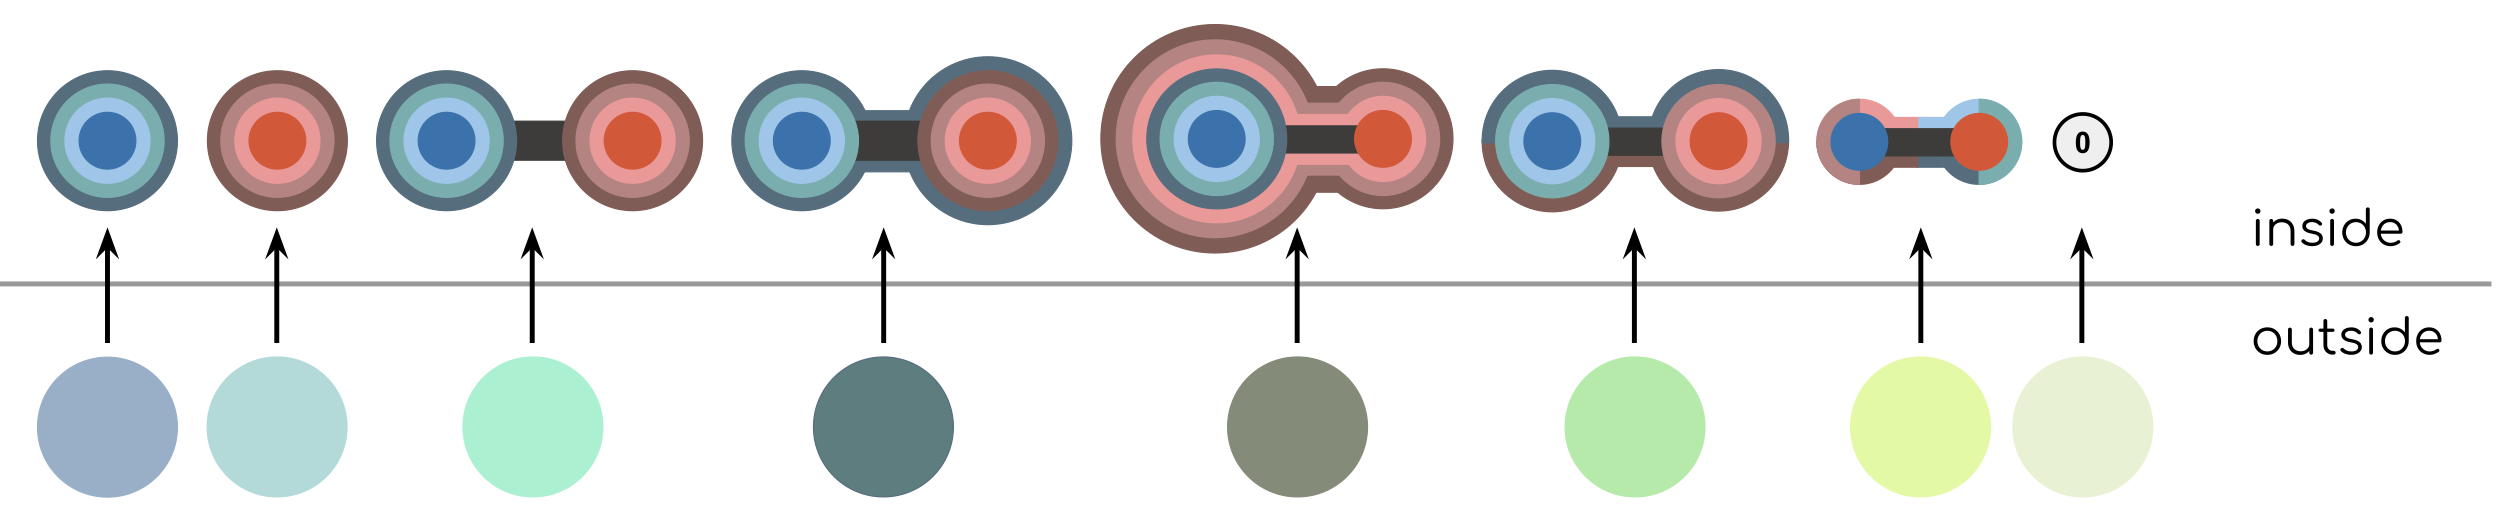 <svg version="1.1" viewBox="0.0 0.0 2024.774 417.457" fill="none" stroke="none" stroke-linecap="square" stroke-miterlimit="10" xmlns:xlink="http://www.w3.org/1999/xlink" xmlns="http://www.w3.org/2000/svg"><rect x="0.0" y="0.0" width="2024.774" height="417.457" fill="#333333" stroke="none"/><clipPath id="p.0"><path d="m0 0l2024.774 0l0 417.457l-2024.774 0l0 -417.457z" clip-rule="nonzero"/></clipPath><g clip-path="url(#p.0)"><path fill="#ffffff" d="m0 0l2024.774 0l0 417.457l-2024.774 0z" fill-rule="evenodd"/><path fill="#ea9999" d="m1559.967 95.133l-45.953 0l0 21.953l45.953 0z" fill-rule="evenodd"/><path stroke="#ea9999" stroke-width="1.0" stroke-linejoin="round" stroke-linecap="butt" d="m1559.967 95.133l-45.953 0l0 21.953l45.953 0z" fill-rule="evenodd"/><path fill="#566d7e" d="m1591.633 113.463l-39.118 0l0 21.953l39.118 0z" fill-rule="evenodd"/><path stroke="#566d7e" stroke-width="1.0" stroke-linejoin="round" stroke-linecap="butt" d="m1591.633 113.463l-39.118 0l0 21.953l39.118 0z" fill-rule="evenodd"/><path fill="#9fc5e8" d="m1637.463 114.851l0 0c0 -19.039 -15.434 -34.472 -34.473 -34.472l0 0c-9.143 0 -17.911 3.632 -24.376 10.097c-6.465 6.465 -10.097 15.233 -10.097 24.376l0 0c0 19.039 15.434 34.472 34.472 34.472l0 0c19.039 0 34.473 -15.434 34.473 -34.472z" fill-rule="evenodd"/><path stroke="#9fc5e8" stroke-width="1.0" stroke-linejoin="round" stroke-linecap="butt" d="m1637.463 114.851l0 0c0 -19.039 -15.434 -34.472 -34.473 -34.472l0 0c-9.143 0 -17.911 3.632 -24.376 10.097c-6.465 6.465 -10.097 15.233 -10.097 24.376l0 0c0 19.039 15.434 34.472 34.472 34.472l0 0c19.039 0 34.473 -15.434 34.473 -34.472z" fill-rule="evenodd"/><path fill="#566d7e" d="m30.404 113.964l0 0c0 -31.285 25.361 -56.646 56.646 -56.646l0 0c15.023 0 29.431 5.968 40.055 16.591c10.623 10.623 16.591 25.031 16.591 40.055l0 0c0 31.285 -25.361 56.646 -56.646 56.646l0 0c-31.285 0 -56.646 -25.361 -56.646 -56.646z" fill-rule="evenodd"/><path stroke="#566d7e" stroke-width="1.0" stroke-linejoin="round" stroke-linecap="butt" d="m30.404 113.964l0 0c0 -31.285 25.361 -56.646 56.646 -56.646l0 0c15.023 0 29.431 5.968 40.055 16.591c10.623 10.623 16.591 25.031 16.591 40.055l0 0c0 31.285 -25.361 56.646 -56.646 56.646l0 0c-31.285 0 -56.646 -25.361 -56.646 -56.646z" fill-rule="evenodd"/><path fill="#7aaeae" d="m41.192 113.964l0 0c0 -25.327 20.531 -45.858 45.858 -45.858l0 0c12.162 0 23.827 4.831 32.427 13.432c8.6 8.6 13.432 20.264 13.432 32.427l0 0c0 25.327 -20.531 45.858 -45.858 45.858l0 0c-25.327 0 -45.858 -20.531 -45.858 -45.858z" fill-rule="evenodd"/><path stroke="#7aaeae" stroke-width="1.0" stroke-linejoin="round" stroke-linecap="butt" d="m41.192 113.964l0 0c0 -25.327 20.531 -45.858 45.858 -45.858l0 0c12.162 0 23.827 4.831 32.427 13.432c8.6 8.6 13.432 20.264 13.432 32.427l0 0c0 25.327 -20.531 45.858 -45.858 45.858l0 0c-25.327 0 -45.858 -20.531 -45.858 -45.858z" fill-rule="evenodd"/><path fill="#9fc5e8" d="m52.578 113.964l0 0c0 -19.039 15.434 -34.472 34.472 -34.472l0 0c9.143 0 17.911 3.632 24.376 10.097c6.465 6.465 10.097 15.233 10.097 24.376l0 0c0 19.039 -15.434 34.472 -34.472 34.472l0 0c-19.039 0 -34.472 -15.434 -34.472 -34.472z" fill-rule="evenodd"/><path stroke="#9fc5e8" stroke-width="1.0" stroke-linejoin="round" stroke-linecap="butt" d="m52.578 113.964l0 0c0 -19.039 15.434 -34.472 34.472 -34.472l0 0c9.143 0 17.911 3.632 24.376 10.097c6.465 6.465 10.097 15.233 10.097 24.376l0 0c0 19.039 -15.434 34.472 -34.472 34.472l0 0c-19.039 0 -34.472 -15.434 -34.472 -34.472z" fill-rule="evenodd"/><path fill="#3b72ab" d="m64.074 113.964l0 0c0 -12.69 10.287 -22.976 22.976 -22.976l0 0c6.094 0 11.938 2.421 16.247 6.73c4.309 4.309 6.73 10.153 6.73 16.247l0 0c0 12.689 -10.287 22.976 -22.976 22.976l0 0c-12.689 0 -22.976 -10.287 -22.976 -22.976z" fill-rule="evenodd"/><path stroke="#3b72ab" stroke-width="1.0" stroke-linejoin="round" stroke-linecap="butt" d="m64.074 113.964l0 0c0 -12.69 10.287 -22.976 22.976 -22.976l0 0c6.094 0 11.938 2.421 16.247 6.73c4.309 4.309 6.73 10.153 6.73 16.247l0 0c0 12.689 -10.287 22.976 -22.976 22.976l0 0c-12.689 0 -22.976 -10.287 -22.976 -22.976z" fill-rule="evenodd"/><path fill="#7f5c56" d="m168.022 113.964l0 0c0 -31.285 25.361 -56.646 56.646 -56.646l0 0c15.023 0 29.431 5.968 40.055 16.591c10.623 10.623 16.591 25.031 16.591 40.055l0 0c0 31.285 -25.361 56.646 -56.646 56.646l0 0c-31.285 0 -56.646 -25.361 -56.646 -56.646z" fill-rule="evenodd"/><path stroke="#7f5c56" stroke-width="1.0" stroke-linejoin="round" stroke-linecap="butt" d="m168.022 113.964l0 0c0 -31.285 25.361 -56.646 56.646 -56.646l0 0c15.023 0 29.431 5.968 40.055 16.591c10.623 10.623 16.591 25.031 16.591 40.055l0 0c0 31.285 -25.361 56.646 -56.646 56.646l0 0c-31.285 0 -56.646 -25.361 -56.646 -56.646z" fill-rule="evenodd"/><path fill="#b38481" d="m178.81 113.964l0 0c0 -25.327 20.531 -45.858 45.858 -45.858l0 0c12.162 0 23.827 4.831 32.427 13.432c8.6 8.6 13.432 20.264 13.432 32.427l0 0c0 25.327 -20.531 45.858 -45.858 45.858l0 0c-25.327 0 -45.858 -20.531 -45.858 -45.858z" fill-rule="evenodd"/><path stroke="#b38481" stroke-width="1.0" stroke-linejoin="round" stroke-linecap="butt" d="m178.81 113.964l0 0c0 -25.327 20.531 -45.858 45.858 -45.858l0 0c12.162 0 23.827 4.831 32.427 13.432c8.6 8.6 13.432 20.264 13.432 32.427l0 0c0 25.327 -20.531 45.858 -45.858 45.858l0 0c-25.327 0 -45.858 -20.531 -45.858 -45.858z" fill-rule="evenodd"/><path fill="#ea9999" d="m190.195 113.964l0 0c0 -19.039 15.434 -34.472 34.472 -34.472l0 0c9.143 0 17.911 3.632 24.376 10.097c6.465 6.465 10.097 15.233 10.097 24.376l0 0c0 19.039 -15.434 34.472 -34.472 34.472l0 0c-19.039 0 -34.472 -15.434 -34.472 -34.472z" fill-rule="evenodd"/><path stroke="#ea9999" stroke-width="1.0" stroke-linejoin="round" stroke-linecap="butt" d="m190.195 113.964l0 0c0 -19.039 15.434 -34.472 34.472 -34.472l0 0c9.143 0 17.911 3.632 24.376 10.097c6.465 6.465 10.097 15.233 10.097 24.376l0 0c0 19.039 -15.434 34.472 -34.472 34.472l0 0c-19.039 0 -34.472 -15.434 -34.472 -34.472z" fill-rule="evenodd"/><path fill="#d2583a" d="m201.691 113.964l0 0c0 -12.69 10.287 -22.976 22.976 -22.976l0 0c6.094 0 11.938 2.421 16.247 6.73c4.309 4.309 6.73 10.153 6.73 16.247l0 0c0 12.689 -10.287 22.976 -22.976 22.976l0 0c-12.689 0 -22.976 -10.287 -22.976 -22.976z" fill-rule="evenodd"/><path stroke="#d2583a" stroke-width="1.0" stroke-linejoin="round" stroke-linecap="butt" d="m201.691 113.964l0 0c0 -12.69 10.287 -22.976 22.976 -22.976l0 0c6.094 0 11.938 2.421 16.247 6.73c4.309 4.309 6.73 10.153 6.73 16.247l0 0c0 12.689 -10.287 22.976 -22.976 22.976l0 0c-12.689 0 -22.976 -10.287 -22.976 -22.976z" fill-rule="evenodd"/><path fill="#7f5c56" d="m1448.538 112.739c0.554 20.641 -10.159 39.951 -27.965 50.407c-17.806 10.456 -39.888 10.404 -57.644 -0.136c-17.756 -10.54 -28.378 -29.9 -27.727 -50.538z" fill-rule="evenodd"/><path stroke="#7f5c56" stroke-width="1.0" stroke-linejoin="round" stroke-linecap="butt" d="m1448.538 112.739c0.554 20.641 -10.159 39.951 -27.965 50.407c-17.806 10.456 -39.888 10.404 -57.644 -0.136c-17.756 -10.54 -28.378 -29.9 -27.727 -50.538z" fill-rule="evenodd"/><path fill="#566d7e" d="m1448.51 115.422c0.859 -20.766 -9.713 -40.337 -27.551 -51.002c-17.838 -10.665 -40.082 -10.715 -57.968 -0.129c-17.885 10.586 -28.545 30.11 -27.778 50.879z" fill-rule="evenodd"/><path stroke="#566d7e" stroke-width="1.0" stroke-linejoin="round" stroke-linecap="butt" d="m1448.51 115.422c0.859 -20.766 -9.713 -40.337 -27.551 -51.002c-17.838 -10.665 -40.082 -10.715 -57.968 -0.129c-17.885 10.586 -28.545 30.11 -27.778 50.879z" fill-rule="evenodd"/><path fill="#7f5c56" d="m1313.793 113.329c0.554 20.641 -10.159 39.951 -27.965 50.407c-17.806 10.456 -39.888 10.404 -57.644 -0.136c-17.756 -10.54 -28.378 -29.9 -27.726 -50.538z" fill-rule="evenodd"/><path stroke="#7f5c56" stroke-width="1.0" stroke-linejoin="round" stroke-linecap="butt" d="m1313.793 113.329c0.554 20.641 -10.159 39.951 -27.965 50.407c-17.806 10.456 -39.888 10.404 -57.644 -0.136c-17.756 -10.54 -28.378 -29.9 -27.726 -50.538z" fill-rule="evenodd"/><path fill="#566d7e" d="m1313.764 116.012c0.859 -20.766 -9.713 -40.337 -27.551 -51.002c-17.838 -10.665 -40.082 -10.715 -57.968 -0.129c-17.885 10.586 -28.545 30.11 -27.778 50.879z" fill-rule="evenodd"/><path stroke="#566d7e" stroke-width="1.0" stroke-linejoin="round" stroke-linecap="butt" d="m1313.764 116.012c0.859 -20.766 -9.713 -40.337 -27.551 -51.002c-17.838 -10.665 -40.082 -10.715 -57.968 -0.129c-17.885 10.586 -28.545 30.11 -27.778 50.879z" fill-rule="evenodd"/><path fill="#7f5c56" d="m1294.776 112.85l59.087 0l0 21.953l-59.087 0z" fill-rule="evenodd"/><path stroke="#7f5c56" stroke-width="1.0" stroke-linejoin="round" stroke-linecap="butt" d="m1294.776 112.85l59.087 0l0 21.953l-59.087 0z" fill-rule="evenodd"/><path fill="#566d7e" d="m1298.312 94.617l59.087 0l0 21.953l-59.087 0z" fill-rule="evenodd"/><path stroke="#566d7e" stroke-width="1.0" stroke-linejoin="round" stroke-linecap="butt" d="m1298.312 94.617l59.087 0l0 21.953l-59.087 0z" fill-rule="evenodd"/><path fill="#3d3c3a" d="m1291.496 103.799l101.48 0l0 21.953l-101.48 0z" fill-rule="evenodd"/><path stroke="#3d3c3a" stroke-width="1.0" stroke-linejoin="round" stroke-linecap="butt" d="m1291.496 103.799l101.48 0l0 21.953l-101.48 0z" fill-rule="evenodd"/><path fill="#b38481" d="m1346.007 114.337l0 0c0 -25.327 20.531 -45.858 45.858 -45.858l0 0c12.162 0 23.827 4.831 32.427 13.432c8.6 8.6 13.432 20.264 13.432 32.427l0 0c0 25.327 -20.531 45.858 -45.858 45.858l0 0c-25.327 0 -45.858 -20.531 -45.858 -45.858z" fill-rule="evenodd"/><path stroke="#b38481" stroke-width="1.0" stroke-linejoin="round" stroke-linecap="butt" d="m1346.007 114.337l0 0c0 -25.327 20.531 -45.858 45.858 -45.858l0 0c12.162 0 23.827 4.831 32.427 13.432c8.6 8.6 13.432 20.264 13.432 32.427l0 0c0 25.327 -20.531 45.858 -45.858 45.858l0 0c-25.327 0 -45.858 -20.531 -45.858 -45.858z" fill-rule="evenodd"/><path fill="#ea9999" d="m1357.394 114.337l0 0c0 -19.039 15.434 -34.472 34.472 -34.472l0 0c9.143 0 17.911 3.632 24.376 10.097c6.465 6.465 10.097 15.233 10.097 24.376l0 0c0 19.039 -15.434 34.472 -34.472 34.472l0 0c-19.039 0 -34.472 -15.434 -34.472 -34.472z" fill-rule="evenodd"/><path stroke="#ea9999" stroke-width="1.0" stroke-linejoin="round" stroke-linecap="butt" d="m1357.394 114.337l0 0c0 -19.039 15.434 -34.472 34.472 -34.472l0 0c9.143 0 17.911 3.632 24.376 10.097c6.465 6.465 10.097 15.233 10.097 24.376l0 0c0 19.039 -15.434 34.472 -34.472 34.472l0 0c-19.039 0 -34.472 -15.434 -34.472 -34.472z" fill-rule="evenodd"/><path fill="#7aaeae" d="m1211.34 114.337l0 0c0 -25.327 20.531 -45.858 45.858 -45.858l0 0c12.162 0 23.827 4.831 32.427 13.432c8.6 8.6 13.432 20.264 13.432 32.427l0 0c0 25.327 -20.531 45.858 -45.858 45.858l0 0c-25.327 0 -45.858 -20.531 -45.858 -45.858z" fill-rule="evenodd"/><path stroke="#7aaeae" stroke-width="1.0" stroke-linejoin="round" stroke-linecap="butt" d="m1211.34 114.337l0 0c0 -25.327 20.531 -45.858 45.858 -45.858l0 0c12.162 0 23.827 4.831 32.427 13.432c8.6 8.6 13.432 20.264 13.432 32.427l0 0c0 25.327 -20.531 45.858 -45.858 45.858l0 0c-25.327 0 -45.858 -20.531 -45.858 -45.858z" fill-rule="evenodd"/><path fill="#9fc5e8" d="m1222.726 114.337l0 0c0 -19.039 15.434 -34.472 34.472 -34.472l0 0c9.143 0 17.911 3.632 24.376 10.097c6.465 6.465 10.097 15.233 10.097 24.376l0 0c0 19.039 -15.434 34.472 -34.472 34.472l0 0c-19.039 0 -34.472 -15.434 -34.472 -34.472z" fill-rule="evenodd"/><path stroke="#9fc5e8" stroke-width="1.0" stroke-linejoin="round" stroke-linecap="butt" d="m1222.726 114.337l0 0c0 -19.039 15.434 -34.472 34.472 -34.472l0 0c9.143 0 17.911 3.632 24.376 10.097c6.465 6.465 10.097 15.233 10.097 24.376l0 0c0 19.039 -15.434 34.472 -34.472 34.472l0 0c-19.039 0 -34.472 -15.434 -34.472 -34.472z" fill-rule="evenodd"/><path fill="#3b72ab" d="m1234.222 114.337l0 0c0 -12.69 10.287 -22.976 22.976 -22.976l0 0c6.094 0 11.938 2.421 16.247 6.73c4.309 4.309 6.73 10.153 6.73 16.247l0 0c0 12.69 -10.287 22.976 -22.976 22.976l0 0c-12.689 0 -22.976 -10.287 -22.976 -22.976z" fill-rule="evenodd"/><path stroke="#3b72ab" stroke-width="1.0" stroke-linejoin="round" stroke-linecap="butt" d="m1234.222 114.337l0 0c0 -12.69 10.287 -22.976 22.976 -22.976l0 0c6.094 0 11.938 2.421 16.247 6.73c4.309 4.309 6.73 10.153 6.73 16.247l0 0c0 12.69 -10.287 22.976 -22.976 22.976l0 0c-12.689 0 -22.976 -10.287 -22.976 -22.976z" fill-rule="evenodd"/><path fill="#d2583a" d="m1368.89 114.337l0 0c0 -12.69 10.287 -22.976 22.976 -22.976l0 0c6.094 0 11.938 2.421 16.247 6.73c4.309 4.309 6.73 10.153 6.73 16.247l0 0c0 12.69 -10.287 22.976 -22.976 22.976l0 0c-12.689 0 -22.976 -10.287 -22.976 -22.976z" fill-rule="evenodd"/><path stroke="#d2583a" stroke-width="1.0" stroke-linejoin="round" stroke-linecap="butt" d="m1368.89 114.337l0 0c0 -12.69 10.287 -22.976 22.976 -22.976l0 0c6.094 0 11.938 2.421 16.247 6.73c4.309 4.309 6.73 10.153 6.73 16.247l0 0c0 12.69 -10.287 22.976 -22.976 22.976l0 0c-12.689 0 -22.976 -10.287 -22.976 -22.976z" fill-rule="evenodd"/><path fill="#ea9999" d="m1540.376 114.851l0 0c0 -19.039 -15.434 -34.472 -34.472 -34.472l0 0c-9.143 0 -17.911 3.632 -24.376 10.097c-6.465 6.465 -10.097 15.233 -10.097 24.376l0 0c0 19.039 15.434 34.472 34.473 34.472l0 0c19.039 0 34.472 -15.434 34.472 -34.472z" fill-rule="evenodd"/><path stroke="#ea9999" stroke-width="1.0" stroke-linejoin="round" stroke-linecap="butt" d="m1540.376 114.851l0 0c0 -19.039 -15.434 -34.472 -34.472 -34.472l0 0c-9.143 0 -17.911 3.632 -24.376 10.097c-6.465 6.465 -10.097 15.233 -10.097 24.376l0 0c0 19.039 15.434 34.472 34.473 34.472l0 0c19.039 0 34.472 -15.434 34.472 -34.472z" fill-rule="evenodd"/><path fill="#9fc5e8" d="m1590.133 95.133l-36.031 0l0 21.953l36.031 0z" fill-rule="evenodd"/><path stroke="#9fc5e8" stroke-width="1.0" stroke-linejoin="round" stroke-linecap="butt" d="m1590.133 95.133l-36.031 0l0 21.953l36.031 0z" fill-rule="evenodd"/><path fill="#566d7e" d="m1568.098 114.673l0 0c-0.036 12.3 6.499 23.682 17.139 29.853c10.64 6.17 23.765 6.19 34.423 0.05c10.658 -6.139 17.226 -17.503 17.226 -29.803l-34.394 0z" fill-rule="evenodd"/><path stroke="#566d7e" stroke-width="1.0" stroke-linejoin="round" stroke-linecap="butt" d="m1568.098 114.673l0 0c-0.036 12.3 6.499 23.682 17.139 29.853c10.64 6.17 23.765 6.19 34.423 0.05c10.658 -6.139 17.226 -17.503 17.226 -29.803l-34.394 0z" fill-rule="evenodd"/><path fill="#7aaeae" d="m1602.891 149.245l0 0c12.3 0.036 23.682 -6.499 29.853 -17.139c6.17 -10.64 6.19 -23.765 0.05 -34.423c-6.139 -10.658 -17.503 -17.226 -29.802 -17.226l0 34.394z" fill-rule="evenodd"/><path stroke="#7aaeae" stroke-width="1.0" stroke-linejoin="round" stroke-linecap="butt" d="m1602.891 149.245l0 0c12.3 0.036 23.682 -6.499 29.853 -17.139c6.17 -10.64 6.19 -23.765 0.05 -34.423c-6.139 -10.658 -17.503 -17.226 -29.802 -17.226l0 34.394z" fill-rule="evenodd"/><path fill="#7f5c56" d="m1471.598 114.673l0 0c-0.036 12.3 6.499 23.682 17.139 29.853c10.64 6.17 23.765 6.19 34.423 0.05c10.658 -6.139 17.226 -17.503 17.226 -29.803l-34.394 0z" fill-rule="evenodd"/><path stroke="#7f5c56" stroke-width="1.0" stroke-linejoin="round" stroke-linecap="butt" d="m1471.598 114.673l0 0c-0.036 12.3 6.499 23.682 17.139 29.853c10.64 6.17 23.765 6.19 34.423 0.05c10.658 -6.139 17.226 -17.503 17.226 -29.803l-34.394 0z" fill-rule="evenodd"/><path fill="#7f5c56" d="m1553.132 108.978l-39.118 0l0 26.425l39.118 0z" fill-rule="evenodd"/><path stroke="#7f5c56" stroke-width="1.0" stroke-linejoin="round" stroke-linecap="butt" d="m1553.132 108.978l-39.118 0l0 26.425l39.118 0z" fill-rule="evenodd"/><path fill="#3d3c3a" d="m1610.229 104.298l-101.48 0l0 21.953l101.48 0z" fill-rule="evenodd"/><path stroke="#3d3c3a" stroke-width="1.0" stroke-linejoin="round" stroke-linecap="butt" d="m1610.229 104.298l-101.48 0l0 21.953l101.48 0z" fill-rule="evenodd"/><path fill="#d2583a" d="m1625.967 114.851l0 0c0 -12.689 -10.287 -22.976 -22.976 -22.976l0 0c-6.094 0 -11.938 2.421 -16.247 6.73c-4.309 4.309 -6.73 10.153 -6.73 16.247l0 0c0 12.69 10.287 22.976 22.976 22.976l0 0c12.69 0 22.976 -10.287 22.976 -22.976z" fill-rule="evenodd"/><path stroke="#d2583a" stroke-width="1.0" stroke-linejoin="round" stroke-linecap="butt" d="m1625.967 114.851l0 0c0 -12.689 -10.287 -22.976 -22.976 -22.976l0 0c-6.094 0 -11.938 2.421 -16.247 6.73c-4.309 4.309 -6.73 10.153 -6.73 16.247l0 0c0 12.69 10.287 22.976 22.976 22.976l0 0c12.69 0 22.976 -10.287 22.976 -22.976z" fill-rule="evenodd"/><path fill="#b38481" d="m1506.005 149.245l0 0c-12.3 0.036 -23.682 -6.499 -29.853 -17.139c-6.17 -10.64 -6.19 -23.765 -0.05 -34.423c6.139 -10.658 17.503 -17.226 29.802 -17.226l0 34.394z" fill-rule="evenodd"/><path stroke="#b38481" stroke-width="1.0" stroke-linejoin="round" stroke-linecap="butt" d="m1506.005 149.245l0 0c-12.3 0.036 -23.682 -6.499 -29.853 -17.139c-6.17 -10.64 -6.19 -23.765 -0.05 -34.423c6.139 -10.658 17.503 -17.226 29.802 -17.226l0 34.394z" fill-rule="evenodd"/><path fill="#3b72ab" d="m1528.88 114.851l0 0c0 -12.689 -10.287 -22.976 -22.976 -22.976l0 0c-6.094 0 -11.938 2.421 -16.247 6.73c-4.309 4.309 -6.73 10.153 -6.73 16.247l0 0c0 12.69 10.287 22.976 22.976 22.976l0 0c12.689 0 22.976 -10.287 22.976 -22.976z" fill-rule="evenodd"/><path stroke="#3b72ab" stroke-width="1.0" stroke-linejoin="round" stroke-linecap="butt" d="m1528.88 114.851l0 0c0 -12.689 -10.287 -22.976 -22.976 -22.976l0 0c-6.094 0 -11.938 2.421 -16.247 6.73c-4.309 4.309 -6.73 10.153 -6.73 16.247l0 0c0 12.69 10.287 22.976 22.976 22.976l0 0c12.689 0 22.976 -10.287 22.976 -22.976z" fill-rule="evenodd"/><path fill="#3d3c3a" d="m477.876 98.184l-101.48 0l0 31.559l101.48 0z" fill-rule="evenodd"/><path stroke="#3d3c3a" stroke-width="1.0" stroke-linejoin="round" stroke-linecap="butt" d="m477.876 98.184l-101.48 0l0 31.559l101.48 0z" fill-rule="evenodd"/><path fill="#566d7e" d="m418.325 113.964l0 0c0 -31.285 -25.361 -56.646 -56.646 -56.646l0 0c-15.023 0 -29.431 5.968 -40.055 16.591c-10.623 10.623 -16.591 25.031 -16.591 40.055l0 0c0 31.285 25.361 56.646 56.646 56.646l0 0c31.285 0 56.646 -25.361 56.646 -56.646z" fill-rule="evenodd"/><path stroke="#566d7e" stroke-width="1.0" stroke-linejoin="round" stroke-linecap="butt" d="m418.325 113.964l0 0c0 -31.285 -25.361 -56.646 -56.646 -56.646l0 0c-15.023 0 -29.431 5.968 -40.055 16.591c-10.623 10.623 -16.591 25.031 -16.591 40.055l0 0c0 31.285 25.361 56.646 56.646 56.646l0 0c31.285 0 56.646 -25.361 56.646 -56.646z" fill-rule="evenodd"/><path fill="#7f5c56" d="m568.993 113.964l0 0c0 -31.285 -25.361 -56.646 -56.646 -56.646l0 0c-15.023 0 -29.431 5.968 -40.055 16.591c-10.623 10.623 -16.591 25.031 -16.591 40.055l0 0c0 31.285 25.361 56.646 56.646 56.646l0 0c31.285 0 56.646 -25.361 56.646 -56.646z" fill-rule="evenodd"/><path stroke="#7f5c56" stroke-width="1.0" stroke-linejoin="round" stroke-linecap="butt" d="m568.993 113.964l0 0c0 -31.285 -25.361 -56.646 -56.646 -56.646l0 0c-15.023 0 -29.431 5.968 -40.055 16.591c-10.623 10.623 -16.591 25.031 -16.591 40.055l0 0c0 31.285 25.361 56.646 56.646 56.646l0 0c31.285 0 56.646 -25.361 56.646 -56.646z" fill-rule="evenodd"/><path fill="#b38481" d="m558.206 113.964l0 0c0 -25.327 -20.531 -45.858 -45.858 -45.858l0 0c-12.162 0 -23.827 4.831 -32.427 13.432c-8.6 8.6 -13.432 20.264 -13.432 32.427l0 0c0 25.327 20.531 45.858 45.858 45.858l0 0c25.327 0 45.858 -20.531 45.858 -45.858z" fill-rule="evenodd"/><path stroke="#b38481" stroke-width="1.0" stroke-linejoin="round" stroke-linecap="butt" d="m558.206 113.964l0 0c0 -25.327 -20.531 -45.858 -45.858 -45.858l0 0c-12.162 0 -23.827 4.831 -32.427 13.432c-8.6 8.6 -13.432 20.264 -13.432 32.427l0 0c0 25.327 20.531 45.858 45.858 45.858l0 0c25.327 0 45.858 -20.531 45.858 -45.858z" fill-rule="evenodd"/><path fill="#ea9999" d="m546.82 113.964l0 0c0 -19.039 -15.434 -34.472 -34.472 -34.472l0 0c-9.143 0 -17.911 3.632 -24.376 10.097c-6.465 6.465 -10.097 15.233 -10.097 24.376l0 0c0 19.039 15.434 34.472 34.472 34.472l0 0c19.039 0 34.472 -15.434 34.472 -34.472z" fill-rule="evenodd"/><path stroke="#ea9999" stroke-width="1.0" stroke-linejoin="round" stroke-linecap="butt" d="m546.82 113.964l0 0c0 -19.039 -15.434 -34.472 -34.472 -34.472l0 0c-9.143 0 -17.911 3.632 -24.376 10.097c-6.465 6.465 -10.097 15.233 -10.097 24.376l0 0c0 19.039 15.434 34.472 34.472 34.472l0 0c19.039 0 34.472 -15.434 34.472 -34.472z" fill-rule="evenodd"/><path fill="#d2583a" d="m535.324 113.964l0 0c0 -12.689 -10.287 -22.976 -22.976 -22.976l0 0c-6.094 0 -11.938 2.421 -16.247 6.73c-4.309 4.309 -6.73 10.153 -6.73 16.247l0 0c0 12.69 10.287 22.976 22.976 22.976l0 0c12.689 0 22.976 -10.287 22.976 -22.976z" fill-rule="evenodd"/><path stroke="#d2583a" stroke-width="1.0" stroke-linejoin="round" stroke-linecap="butt" d="m535.324 113.964l0 0c0 -12.689 -10.287 -22.976 -22.976 -22.976l0 0c-6.094 0 -11.938 2.421 -16.247 6.73c-4.309 4.309 -6.73 10.153 -6.73 16.247l0 0c0 12.69 10.287 22.976 22.976 22.976l0 0c12.689 0 22.976 -10.287 22.976 -22.976z" fill-rule="evenodd"/><path fill="#7aaeae" d="m407.537 113.964l0 0c0 -25.327 -20.531 -45.858 -45.858 -45.858l0 0c-12.162 0 -23.827 4.831 -32.427 13.432c-8.6 8.6 -13.432 20.264 -13.432 32.427l0 0c0 25.327 20.531 45.858 45.858 45.858l0 0c25.327 0 45.858 -20.531 45.858 -45.858z" fill-rule="evenodd"/><path stroke="#7aaeae" stroke-width="1.0" stroke-linejoin="round" stroke-linecap="butt" d="m407.537 113.964l0 0c0 -25.327 -20.531 -45.858 -45.858 -45.858l0 0c-12.162 0 -23.827 4.831 -32.427 13.432c-8.6 8.6 -13.432 20.264 -13.432 32.427l0 0c0 25.327 20.531 45.858 45.858 45.858l0 0c25.327 0 45.858 -20.531 45.858 -45.858z" fill-rule="evenodd"/><path fill="#9fc5e8" d="m396.152 113.964l0 0c0 -19.039 -15.434 -34.472 -34.472 -34.472l0 0c-9.143 0 -17.911 3.632 -24.376 10.097c-6.465 6.465 -10.097 15.233 -10.097 24.376l0 0c0 19.039 15.434 34.472 34.472 34.472l0 0c19.039 0 34.472 -15.434 34.472 -34.472z" fill-rule="evenodd"/><path stroke="#9fc5e8" stroke-width="1.0" stroke-linejoin="round" stroke-linecap="butt" d="m396.152 113.964l0 0c0 -19.039 -15.434 -34.472 -34.472 -34.472l0 0c-9.143 0 -17.911 3.632 -24.376 10.097c-6.465 6.465 -10.097 15.233 -10.097 24.376l0 0c0 19.039 15.434 34.472 34.472 34.472l0 0c19.039 0 34.472 -15.434 34.472 -34.472z" fill-rule="evenodd"/><path fill="#3b72ab" d="m384.656 113.964l0 0c0 -12.689 -10.287 -22.976 -22.976 -22.976l0 0c-6.094 0 -11.938 2.421 -16.247 6.73c-4.309 4.309 -6.73 10.153 -6.73 16.247l0 0c0 12.69 10.287 22.976 22.976 22.976l0 0c12.69 0 22.976 -10.287 22.976 -22.976z" fill-rule="evenodd"/><path stroke="#3b72ab" stroke-width="1.0" stroke-linejoin="round" stroke-linecap="butt" d="m384.656 113.964l0 0c0 -12.689 -10.287 -22.976 -22.976 -22.976l0 0c-6.094 0 -11.938 2.421 -16.247 6.73c-4.309 4.309 -6.73 10.153 -6.73 16.247l0 0c0 12.69 10.287 22.976 22.976 22.976l0 0c12.69 0 22.976 -10.287 22.976 -22.976z" fill-rule="evenodd"/><path fill="#566d7e" d="m758.952 89.675l-79.937 0l0 49.449l79.937 0z" fill-rule="evenodd"/><path stroke="#566d7e" stroke-width="1.0" stroke-linejoin="round" stroke-linecap="butt" d="m758.952 89.675l-79.937 0l0 49.449l79.937 0z" fill-rule="evenodd"/><path fill="#566d7e" d="m868.035 113.963l0 0c0 -37.538 -30.431 -67.969 -67.969 -67.969l0 0c-18.026 0 -35.314 7.161 -48.061 19.908c-12.747 12.747 -19.907 30.035 -19.907 48.061l0 0c0 37.538 30.431 67.969 67.969 67.969l0 0c37.538 0 67.969 -30.431 67.969 -67.969z" fill-rule="evenodd"/><path stroke="#566d7e" stroke-width="1.0" stroke-linejoin="round" stroke-linecap="butt" d="m868.035 113.963l0 0c0 -37.538 -30.431 -67.969 -67.969 -67.969l0 0c-18.026 0 -35.314 7.161 -48.061 19.908c-12.747 12.747 -19.907 30.035 -19.907 48.061l0 0c0 37.538 30.431 67.969 67.969 67.969l0 0c37.538 0 67.969 -30.431 67.969 -67.969z" fill-rule="evenodd"/><path fill="#566d7e" d="m706.043 113.963l0 0c0 -31.285 -25.361 -56.646 -56.646 -56.646l0 0c-15.023 0 -29.431 5.968 -40.055 16.591c-10.623 10.623 -16.591 25.031 -16.591 40.055l0 0c0 31.285 25.361 56.646 56.646 56.646l0 0c31.285 0 56.646 -25.361 56.646 -56.646z" fill-rule="evenodd"/><path stroke="#566d7e" stroke-width="1.0" stroke-linejoin="round" stroke-linecap="butt" d="m706.043 113.963l0 0c0 -31.285 -25.361 -56.646 -56.646 -56.646l0 0c-15.023 0 -29.431 5.968 -40.055 16.591c-10.623 10.623 -16.591 25.031 -16.591 40.055l0 0c0 31.285 25.361 56.646 56.646 56.646l0 0c31.285 0 56.646 -25.361 56.646 -56.646z" fill-rule="evenodd"/><path fill="#3d3c3a" d="m765.594 98.183l-101.48 0l0 31.559l101.48 0z" fill-rule="evenodd"/><path stroke="#3d3c3a" stroke-width="1.0" stroke-linejoin="round" stroke-linecap="butt" d="m765.594 98.183l-101.48 0l0 31.559l101.48 0z" fill-rule="evenodd"/><path fill="#7f5c56" d="m856.711 113.963l0 0c0 -31.285 -25.361 -56.646 -56.646 -56.646l0 0c-15.023 0 -29.431 5.968 -40.055 16.591c-10.623 10.623 -16.591 25.031 -16.591 40.055l0 0c0 31.285 25.361 56.646 56.646 56.646l0 0c31.285 0 56.646 -25.361 56.646 -56.646z" fill-rule="evenodd"/><path stroke="#7f5c56" stroke-width="1.0" stroke-linejoin="round" stroke-linecap="butt" d="m856.711 113.963l0 0c0 -31.285 -25.361 -56.646 -56.646 -56.646l0 0c-15.023 0 -29.431 5.968 -40.055 16.591c-10.623 10.623 -16.591 25.031 -16.591 40.055l0 0c0 31.285 25.361 56.646 56.646 56.646l0 0c31.285 0 56.646 -25.361 56.646 -56.646z" fill-rule="evenodd"/><path fill="#b38481" d="m845.923 113.963l0 0c0 -25.327 -20.531 -45.858 -45.858 -45.858l0 0c-12.162 0 -23.827 4.831 -32.427 13.432c-8.6 8.6 -13.432 20.264 -13.432 32.427l0 0c0 25.327 20.531 45.858 45.858 45.858l0 0c25.327 0 45.858 -20.531 45.858 -45.858z" fill-rule="evenodd"/><path stroke="#b38481" stroke-width="1.0" stroke-linejoin="round" stroke-linecap="butt" d="m845.923 113.963l0 0c0 -25.327 -20.531 -45.858 -45.858 -45.858l0 0c-12.162 0 -23.827 4.831 -32.427 13.432c-8.6 8.6 -13.432 20.264 -13.432 32.427l0 0c0 25.327 20.531 45.858 45.858 45.858l0 0c25.327 0 45.858 -20.531 45.858 -45.858z" fill-rule="evenodd"/><path fill="#ea9999" d="m834.537 113.963l0 0c0 -19.039 -15.434 -34.472 -34.472 -34.472l0 0c-9.143 0 -17.911 3.632 -24.376 10.097c-6.465 6.465 -10.097 15.233 -10.097 24.376l0 0c0 19.039 15.434 34.472 34.472 34.472l0 0c19.039 0 34.472 -15.434 34.472 -34.472z" fill-rule="evenodd"/><path stroke="#ea9999" stroke-width="1.0" stroke-linejoin="round" stroke-linecap="butt" d="m834.537 113.963l0 0c0 -19.039 -15.434 -34.472 -34.472 -34.472l0 0c-9.143 0 -17.911 3.632 -24.376 10.097c-6.465 6.465 -10.097 15.233 -10.097 24.376l0 0c0 19.039 15.434 34.472 34.472 34.472l0 0c19.039 0 34.472 -15.434 34.472 -34.472z" fill-rule="evenodd"/><path fill="#d2583a" d="m823.041 113.963l0 0c0 -12.69 -10.287 -22.976 -22.976 -22.976l0 0c-6.094 0 -11.938 2.421 -16.247 6.73c-4.309 4.309 -6.73 10.153 -6.73 16.247l0 0c0 12.69 10.287 22.976 22.976 22.976l0 0c12.69 0 22.976 -10.287 22.976 -22.976z" fill-rule="evenodd"/><path stroke="#d2583a" stroke-width="1.0" stroke-linejoin="round" stroke-linecap="butt" d="m823.041 113.963l0 0c0 -12.69 -10.287 -22.976 -22.976 -22.976l0 0c-6.094 0 -11.938 2.421 -16.247 6.73c-4.309 4.309 -6.73 10.153 -6.73 16.247l0 0c0 12.69 10.287 22.976 22.976 22.976l0 0c12.69 0 22.976 -10.287 22.976 -22.976z" fill-rule="evenodd"/><path fill="#7aaeae" d="m695.255 113.963l0 0c0 -25.327 -20.531 -45.858 -45.858 -45.858l0 0c-12.162 0 -23.827 4.831 -32.427 13.432c-8.6 8.6 -13.432 20.264 -13.432 32.427l0 0c0 25.327 20.531 45.858 45.858 45.858l0 0c25.327 0 45.858 -20.531 45.858 -45.858z" fill-rule="evenodd"/><path stroke="#7aaeae" stroke-width="1.0" stroke-linejoin="round" stroke-linecap="butt" d="m695.255 113.963l0 0c0 -25.327 -20.531 -45.858 -45.858 -45.858l0 0c-12.162 0 -23.827 4.831 -32.427 13.432c-8.6 8.6 -13.432 20.264 -13.432 32.427l0 0c0 25.327 20.531 45.858 45.858 45.858l0 0c25.327 0 45.858 -20.531 45.858 -45.858z" fill-rule="evenodd"/><path fill="#9fc5e8" d="m683.869 113.963l0 0c0 -19.039 -15.434 -34.472 -34.472 -34.472l0 0c-9.143 0 -17.911 3.632 -24.376 10.097c-6.465 6.465 -10.097 15.233 -10.097 24.376l0 0c0 19.039 15.434 34.472 34.472 34.472l0 0c19.039 0 34.472 -15.434 34.472 -34.472z" fill-rule="evenodd"/><path stroke="#9fc5e8" stroke-width="1.0" stroke-linejoin="round" stroke-linecap="butt" d="m683.869 113.963l0 0c0 -19.039 -15.434 -34.472 -34.472 -34.472l0 0c-9.143 0 -17.911 3.632 -24.376 10.097c-6.465 6.465 -10.097 15.233 -10.097 24.376l0 0c0 19.039 15.434 34.472 34.472 34.472l0 0c19.039 0 34.472 -15.434 34.472 -34.472z" fill-rule="evenodd"/><path fill="#3b72ab" d="m672.373 113.963l0 0c0 -12.69 -10.287 -22.976 -22.976 -22.976l0 0c-6.094 0 -11.938 2.421 -16.247 6.73c-4.309 4.309 -6.73 10.153 -6.73 16.247l0 0c0 12.69 10.287 22.976 22.976 22.976l0 0c12.69 0 22.976 -10.287 22.976 -22.976z" fill-rule="evenodd"/><path stroke="#3b72ab" stroke-width="1.0" stroke-linejoin="round" stroke-linecap="butt" d="m672.373 113.963l0 0c0 -12.69 -10.287 -22.976 -22.976 -22.976l0 0c-6.094 0 -11.938 2.421 -16.247 6.73c-4.309 4.309 -6.73 10.153 -6.73 16.247l0 0c0 12.69 10.287 22.976 22.976 22.976l0 0c12.69 0 22.976 -10.287 22.976 -22.976z" fill-rule="evenodd"/><path fill="#efefef" d="m1663.919 115.274l0 0c0 -12.689 10.287 -22.976 22.976 -22.976l0 0c6.094 0 11.938 2.421 16.247 6.73c4.309 4.309 6.73 10.153 6.73 16.247l0 0c0 12.69 -10.287 22.976 -22.976 22.976l0 0c-12.69 0 -22.976 -10.287 -22.976 -22.976z" fill-rule="evenodd"/><path stroke="#000000" stroke-width="3.0" stroke-linejoin="round" stroke-linecap="butt" d="m1663.919 115.274l0 0c0 -12.689 10.287 -22.976 22.976 -22.976l0 0c6.094 0 11.938 2.421 16.247 6.73c4.309 4.309 6.73 10.153 6.73 16.247l0 0c0 12.69 -10.287 22.976 -22.976 22.976l0 0c-12.69 0 -22.976 -10.287 -22.976 -22.976z" fill-rule="evenodd"/><path fill="#000000" d="m1686.815 106.564q2.484 0 3.891 1.781q1.688 2.109 1.688 7.0q0 4.875 -1.688 7.0q-1.406 1.766 -3.891 1.766q-2.516 0 -4.047 -1.922q-1.531 -1.938 -1.531 -6.891q0 -4.844 1.688 -6.984q1.391 -1.75 3.891 -1.75zm0 2.734q-0.609 0 -1.078 0.375q-0.469 0.375 -0.719 1.359q-0.344 1.281 -0.344 4.312q0 3.016 0.297 4.156q0.312 1.125 0.766 1.5q0.469 0.375 1.078 0.375q0.594 0 1.062 -0.375q0.469 -0.391 0.719 -1.375q0.344 -1.266 0.344 -4.281q0 -3.031 -0.312 -4.156q-0.297 -1.141 -0.766 -1.516q-0.453 -0.375 -1.047 -0.375z" fill-rule="nonzero"/><path fill="#98afc7" d="m30.404 345.964l0 0c0 -31.285 25.361 -56.646 56.646 -56.646l0 0c15.023 0 29.431 5.968 40.055 16.591c10.623 10.623 16.591 25.031 16.591 40.055l0 0c0 31.285 -25.361 56.646 -56.646 56.646l0 0c-31.285 0 -56.646 -25.361 -56.646 -56.646z" fill-rule="evenodd"/><path stroke="#98afc7" stroke-width="1.0" stroke-linejoin="round" stroke-linecap="butt" d="m30.404 345.964l0 0c0 -31.285 25.361 -56.646 56.646 -56.646l0 0c15.023 0 29.431 5.968 40.055 16.591c10.623 10.623 16.591 25.031 16.591 40.055l0 0c0 31.285 -25.361 56.646 -56.646 56.646l0 0c-31.285 0 -56.646 -25.361 -56.646 -56.646z" fill-rule="evenodd"/><path fill="#b3d9d9" d="m167.776 345.78l0 0c0 -31.285 25.361 -56.646 56.646 -56.646l0 0c15.023 0 29.431 5.968 40.055 16.591c10.623 10.623 16.591 25.031 16.591 40.055l0 0c0 31.285 -25.361 56.646 -56.646 56.646l0 0c-31.285 0 -56.646 -25.361 -56.646 -56.646z" fill-rule="evenodd"/><path stroke="#b3d9d9" stroke-width="1.0" stroke-linejoin="round" stroke-linecap="butt" d="m167.776 345.78l0 0c0 -31.285 25.361 -56.646 56.646 -56.646l0 0c15.023 0 29.431 5.968 40.055 16.591c10.623 10.623 16.591 25.031 16.591 40.055l0 0c0 31.285 -25.361 56.646 -56.646 56.646l0 0c-31.285 0 -56.646 -25.361 -56.646 -56.646z" fill-rule="evenodd"/><path fill="#aaf0d1" d="m374.991 345.78l0 0c0 -31.285 25.361 -56.646 56.646 -56.646l0 0c15.023 0 29.431 5.968 40.055 16.591c10.623 10.623 16.591 25.031 16.591 40.055l0 0c0 31.285 -25.361 56.646 -56.646 56.646l0 0c-31.285 0 -56.646 -25.361 -56.646 -56.646z" fill-rule="evenodd"/><path stroke="#aaf0d1" stroke-width="1.0" stroke-linejoin="round" stroke-linecap="butt" d="m374.991 345.78l0 0c0 -31.285 25.361 -56.646 56.646 -56.646l0 0c15.023 0 29.431 5.968 40.055 16.591c10.623 10.623 16.591 25.031 16.591 40.055l0 0c0 31.285 -25.361 56.646 -56.646 56.646l0 0c-31.285 0 -56.646 -25.361 -56.646 -56.646z" fill-rule="evenodd"/><path fill="#5e7d7e" d="m658.845 345.78l0 0c0 -31.285 25.361 -56.646 56.646 -56.646l0 0c15.023 0 29.431 5.968 40.055 16.591c10.623 10.623 16.591 25.031 16.591 40.055l0 0c0 31.285 -25.361 56.646 -56.646 56.646l0 0c-31.285 0 -56.646 -25.361 -56.646 -56.646z" fill-rule="evenodd"/><path stroke="#566d7e" stroke-width="1.0" stroke-linejoin="round" stroke-linecap="butt" d="m658.845 345.78l0 0c0 -31.285 25.361 -56.646 56.646 -56.646l0 0c15.023 0 29.431 5.968 40.055 16.591c10.623 10.623 16.591 25.031 16.591 40.055l0 0c0 31.285 -25.361 56.646 -56.646 56.646l0 0c-31.285 0 -56.646 -25.361 -56.646 -56.646z" fill-rule="evenodd"/><path fill="#848b79" d="m994.264 345.78l0 0c0 -31.285 25.361 -56.646 56.646 -56.646l0 0c15.023 0 29.431 5.968 40.055 16.591c10.623 10.623 16.591 25.031 16.591 40.055l0 0c0 31.285 -25.361 56.646 -56.646 56.646l0 0c-31.285 0 -56.646 -25.361 -56.646 -56.646z" fill-rule="evenodd"/><path stroke="#848b79" stroke-width="1.0" stroke-linejoin="round" stroke-linecap="butt" d="m994.264 345.78l0 0c0 -31.285 25.361 -56.646 56.646 -56.646l0 0c15.023 0 29.431 5.968 40.055 16.591c10.623 10.623 16.591 25.031 16.591 40.055l0 0c0 31.285 -25.361 56.646 -56.646 56.646l0 0c-31.285 0 -56.646 -25.361 -56.646 -56.646z" fill-rule="evenodd"/><path fill="#b5eaaa" d="m1267.59 345.78l0 0c0 -31.285 25.361 -56.646 56.646 -56.646l0 0c15.023 0 29.431 5.968 40.055 16.591c10.623 10.623 16.591 25.031 16.591 40.055l0 0c0 31.285 -25.361 56.646 -56.646 56.646l0 0c-31.285 0 -56.646 -25.361 -56.646 -56.646z" fill-rule="evenodd"/><path stroke="#b5eaaa" stroke-width="1.0" stroke-linejoin="round" stroke-linecap="butt" d="m1267.59 345.78l0 0c0 -31.285 25.361 -56.646 56.646 -56.646l0 0c15.023 0 29.431 5.968 40.055 16.591c10.623 10.623 16.591 25.031 16.591 40.055l0 0c0 31.285 -25.361 56.646 -56.646 56.646l0 0c-31.285 0 -56.646 -25.361 -56.646 -56.646z" fill-rule="evenodd"/><path fill="#e3f9a6" d="m1498.816 345.78l0 0c0 -31.285 25.361 -56.646 56.646 -56.646l0 0c15.023 0 29.431 5.968 40.055 16.591c10.623 10.623 16.591 25.031 16.591 40.055l0 0c0 31.285 -25.361 56.646 -56.646 56.646l0 0c-31.285 0 -56.646 -25.361 -56.646 -56.646z" fill-rule="evenodd"/><path stroke="#e3f9a6" stroke-width="1.0" stroke-linejoin="round" stroke-linecap="butt" d="m1498.816 345.78l0 0c0 -31.285 25.361 -56.646 56.646 -56.646l0 0c15.023 0 29.431 5.968 40.055 16.591c10.623 10.623 16.591 25.031 16.591 40.055l0 0c0 31.285 -25.361 56.646 -56.646 56.646l0 0c-31.285 0 -56.646 -25.361 -56.646 -56.646z" fill-rule="evenodd"/><path fill="#e8f1d4" d="m1630.249 345.78l0 0c0 -31.285 25.361 -56.646 56.646 -56.646l0 0c15.023 0 29.431 5.968 40.054 16.591c10.623 10.623 16.591 25.031 16.591 40.055l0 0c0 31.285 -25.361 56.646 -56.646 56.646l0 0c-31.285 0 -56.646 -25.361 -56.646 -56.646z" fill-rule="evenodd"/><path stroke="#e8f1d4" stroke-width="1.0" stroke-linejoin="round" stroke-linecap="butt" d="m1630.249 345.78l0 0c0 -31.285 25.361 -56.646 56.646 -56.646l0 0c15.023 0 29.431 5.968 40.054 16.591c10.623 10.623 16.591 25.031 16.591 40.055l0 0c0 31.285 -25.361 56.646 -56.646 56.646l0 0c-31.285 0 -56.646 -25.361 -56.646 -56.646z" fill-rule="evenodd"/><path fill="#000000" fill-opacity="0.0" d="m0 229.963l2015.842 0" fill-rule="evenodd"/><path stroke="#999999" stroke-width="4.0" stroke-linejoin="round" stroke-linecap="butt" d="m0 229.963l2015.842 0" fill-rule="evenodd"/><path fill="#000000" fill-opacity="0.0" d="m87.05 275.822l0 -91.717" fill-rule="evenodd"/><path stroke="#000000" stroke-width="4.0" stroke-linejoin="round" stroke-linecap="butt" d="m87.05 275.822l0 -78.008" fill-rule="evenodd"/><path fill="#000000" stroke="#000000" stroke-width="4.0" stroke-linecap="butt" d="m87.05 197.813l4.498 4.498l-4.498 -12.359l-4.498 12.359z" fill-rule="evenodd"/><path fill="#000000" fill-opacity="0.0" d="m224.166 275.822l0 -91.717" fill-rule="evenodd"/><path stroke="#000000" stroke-width="4.0" stroke-linejoin="round" stroke-linecap="butt" d="m224.166 275.822l0 -78.008" fill-rule="evenodd"/><path fill="#000000" stroke="#000000" stroke-width="4.0" stroke-linecap="butt" d="m224.166 197.813l4.498 4.498l-4.498 -12.359l-4.498 12.359z" fill-rule="evenodd"/><path fill="#000000" fill-opacity="0.0" d="m431.05 275.822l0 -91.717" fill-rule="evenodd"/><path stroke="#000000" stroke-width="4.0" stroke-linejoin="round" stroke-linecap="butt" d="m431.05 275.822l0 -78.008" fill-rule="evenodd"/><path fill="#000000" stroke="#000000" stroke-width="4.0" stroke-linecap="butt" d="m431.05 197.813l4.498 4.498l-4.498 -12.359l-4.498 12.359z" fill-rule="evenodd"/><path fill="#000000" fill-opacity="0.0" d="m715.701 275.822l0 -91.717" fill-rule="evenodd"/><path stroke="#000000" stroke-width="4.0" stroke-linejoin="round" stroke-linecap="butt" d="m715.701 275.822l0 -78.008" fill-rule="evenodd"/><path fill="#000000" stroke="#000000" stroke-width="4.0" stroke-linecap="butt" d="m715.701 197.813l4.498 4.498l-4.498 -12.359l-4.498 12.359z" fill-rule="evenodd"/><path fill="#000000" fill-opacity="0.0" d="m1050.585 275.822l0 -91.717" fill-rule="evenodd"/><path stroke="#000000" stroke-width="4.0" stroke-linejoin="round" stroke-linecap="butt" d="m1050.585 275.822l0 -78.008" fill-rule="evenodd"/><path fill="#000000" stroke="#000000" stroke-width="4.0" stroke-linecap="butt" d="m1050.585 197.813l4.498 4.498l-4.498 -12.359l-4.498 12.359z" fill-rule="evenodd"/><path fill="#7f5c56" d="m1034.564 70.131l79.937 0l0 85.512l-79.937 0z" fill-rule="evenodd"/><path stroke="#7f5c56" stroke-width="1.0" stroke-linejoin="round" stroke-linecap="butt" d="m1034.564 70.131l79.937 0l0 85.512l-79.937 0z" fill-rule="evenodd"/><path fill="#7f5c56" d="m891.62 112.391l0 0c0 -51.08 41.408 -92.488 92.488 -92.488l0 0c24.529 0 48.054 9.744 65.399 27.089c17.345 17.345 27.089 40.87 27.089 65.399l0 0c0 51.08 -41.408 92.488 -92.488 92.488l0 0c-51.08 0 -92.488 -41.408 -92.488 -92.488z" fill-rule="evenodd"/><path stroke="#7f5c56" stroke-width="1.0" stroke-linejoin="round" stroke-linecap="butt" d="m891.62 112.391l0 0c0 -51.08 41.408 -92.488 92.488 -92.488l0 0c24.529 0 48.054 9.744 65.399 27.089c17.345 17.345 27.089 40.87 27.089 65.399l0 0c0 51.08 -41.408 92.488 -92.488 92.488l0 0c-51.08 0 -92.488 -41.408 -92.488 -92.488z" fill-rule="evenodd"/><path fill="#7f5c56" d="m1063.473 112.391l0 0c0 -31.285 25.361 -56.646 56.646 -56.646l0 0c15.023 0 29.431 5.968 40.055 16.591c10.623 10.623 16.591 25.031 16.591 40.055l0 0c0 31.285 -25.361 56.646 -56.646 56.646l0 0c-31.285 0 -56.646 -25.361 -56.646 -56.646z" fill-rule="evenodd"/><path stroke="#7f5c56" stroke-width="1.0" stroke-linejoin="round" stroke-linecap="butt" d="m1063.473 112.391l0 0c0 -31.285 25.361 -56.646 56.646 -56.646l0 0c15.023 0 29.431 5.968 40.055 16.591c10.623 10.623 16.591 25.031 16.591 40.055l0 0c0 31.285 -25.361 56.646 -56.646 56.646l0 0c-31.285 0 -56.646 -25.361 -56.646 -56.646z" fill-rule="evenodd"/><path fill="#b38481" d="m1034.564 83.606l79.937 0l0 58.173l-79.937 0z" fill-rule="evenodd"/><path stroke="#b38481" stroke-width="1.0" stroke-linejoin="round" stroke-linecap="butt" d="m1034.564 83.606l79.937 0l0 58.173l-79.937 0z" fill-rule="evenodd"/><path fill="#b38481" d="m904.03 112.391l0 0c0 -44.226 35.852 -80.079 80.079 -80.079l0 0c21.238 0 41.607 8.437 56.624 23.455c15.018 15.018 23.455 35.386 23.455 56.624l0 0c0 44.226 -35.853 80.079 -80.079 80.079l0 0c-44.226 0 -80.079 -35.852 -80.079 -80.079z" fill-rule="evenodd"/><path stroke="#b38481" stroke-width="1.0" stroke-linejoin="round" stroke-linecap="butt" d="m904.03 112.391l0 0c0 -44.226 35.852 -80.079 80.079 -80.079l0 0c21.238 0 41.607 8.437 56.624 23.455c15.018 15.018 23.455 35.386 23.455 56.624l0 0c0 44.226 -35.853 80.079 -80.079 80.079l0 0c-44.226 0 -80.079 -35.852 -80.079 -80.079z" fill-rule="evenodd"/><path fill="#b38481" d="m1074.261 112.491l0 0c0 -25.327 20.531 -45.858 45.858 -45.858l0 0c12.162 0 23.827 4.831 32.427 13.432c8.6 8.6 13.432 20.264 13.432 32.427l0 0c0 25.327 -20.531 45.858 -45.858 45.858l0 0c-25.327 0 -45.858 -20.531 -45.858 -45.858z" fill-rule="evenodd"/><path stroke="#b38481" stroke-width="1.0" stroke-linejoin="round" stroke-linecap="butt" d="m1074.261 112.491l0 0c0 -25.327 20.531 -45.858 45.858 -45.858l0 0c12.162 0 23.827 4.831 32.427 13.432c8.6 8.6 13.432 20.264 13.432 32.427l0 0c0 25.327 -20.531 45.858 -45.858 45.858l0 0c-25.327 0 -45.858 -20.531 -45.858 -45.858z" fill-rule="evenodd"/><path fill="#ea9999" d="m1085.647 112.491l0 0c0 -19.039 15.434 -34.472 34.472 -34.472l0 0c9.143 0 17.911 3.632 24.376 10.097c6.465 6.465 10.097 15.233 10.097 24.376l0 0c0 19.039 -15.434 34.472 -34.472 34.472l0 0c-19.039 0 -34.472 -15.434 -34.472 -34.472z" fill-rule="evenodd"/><path stroke="#ea9999" stroke-width="1.0" stroke-linejoin="round" stroke-linecap="butt" d="m1085.647 112.491l0 0c0 -19.039 15.434 -34.472 34.472 -34.472l0 0c9.143 0 17.911 3.632 24.376 10.097c6.465 6.465 10.097 15.233 10.097 24.376l0 0c0 19.039 -15.434 34.472 -34.472 34.472l0 0c-19.039 0 -34.472 -15.434 -34.472 -34.472z" fill-rule="evenodd"/><path fill="#ea9999" d="m1026.564 92.771l79.937 0l0 40.283l-79.937 0z" fill-rule="evenodd"/><path stroke="#ea9999" stroke-width="1.0" stroke-linejoin="round" stroke-linecap="butt" d="m1026.564 92.771l79.937 0l0 40.283l-79.937 0z" fill-rule="evenodd"/><path fill="#ea9999" d="m917.481 112.491l0 0c0 -37.538 30.43 -67.969 67.968 -67.969l0 0c18.026 0 35.314 7.161 48.061 19.908c12.747 12.747 19.907 30.035 19.907 48.061l0 0c0 37.538 -30.43 67.969 -67.969 67.969l0 0c-37.538 0 -67.968 -30.431 -67.968 -67.969z" fill-rule="evenodd"/><path stroke="#ea9999" stroke-width="1.0" stroke-linejoin="round" stroke-linecap="butt" d="m917.481 112.491l0 0c0 -37.538 30.43 -67.969 67.968 -67.969l0 0c18.026 0 35.314 7.161 48.061 19.908c12.747 12.747 19.907 30.035 19.907 48.061l0 0c0 37.538 -30.43 67.969 -67.969 67.969l0 0c-37.538 0 -67.968 -30.431 -67.968 -67.969z" fill-rule="evenodd"/><path fill="#3d3c3a" d="m1019.749 101.953l101.48 0l0 21.953l-101.48 0z" fill-rule="evenodd"/><path stroke="#3d3c3a" stroke-width="1.0" stroke-linejoin="round" stroke-linecap="butt" d="m1019.749 101.953l101.48 0l0 21.953l-101.48 0z" fill-rule="evenodd"/><path fill="#566d7e" d="m928.805 112.491l0 0c0 -31.285 25.361 -56.646 56.646 -56.646l0 0c15.023 0 29.431 5.968 40.055 16.591c10.623 10.623 16.591 25.031 16.591 40.055l0 0c0 31.285 -25.361 56.646 -56.646 56.646l0 0c-31.285 0 -56.646 -25.361 -56.646 -56.646z" fill-rule="evenodd"/><path stroke="#566d7e" stroke-width="1.0" stroke-linejoin="round" stroke-linecap="butt" d="m928.805 112.491l0 0c0 -31.285 25.361 -56.646 56.646 -56.646l0 0c15.023 0 29.431 5.968 40.055 16.591c10.623 10.623 16.591 25.031 16.591 40.055l0 0c0 31.285 -25.361 56.646 -56.646 56.646l0 0c-31.285 0 -56.646 -25.361 -56.646 -56.646z" fill-rule="evenodd"/><path fill="#7aaeae" d="m939.592 112.491l0 0c0 -25.327 20.531 -45.858 45.858 -45.858l0 0c12.162 0 23.827 4.831 32.427 13.432c8.6 8.6 13.432 20.264 13.432 32.427l0 0c0 25.327 -20.531 45.858 -45.858 45.858l0 0c-25.327 0 -45.858 -20.531 -45.858 -45.858z" fill-rule="evenodd"/><path stroke="#7aaeae" stroke-width="1.0" stroke-linejoin="round" stroke-linecap="butt" d="m939.592 112.491l0 0c0 -25.327 20.531 -45.858 45.858 -45.858l0 0c12.162 0 23.827 4.831 32.427 13.432c8.6 8.6 13.432 20.264 13.432 32.427l0 0c0 25.327 -20.531 45.858 -45.858 45.858l0 0c-25.327 0 -45.858 -20.531 -45.858 -45.858z" fill-rule="evenodd"/><path fill="#9fc5e8" d="m950.978 112.491l0 0c0 -19.039 15.434 -34.472 34.472 -34.472l0 0c9.143 0 17.911 3.632 24.376 10.097c6.465 6.465 10.097 15.233 10.097 24.376l0 0c0 19.039 -15.434 34.472 -34.472 34.472l0 0c-19.039 0 -34.472 -15.434 -34.472 -34.472z" fill-rule="evenodd"/><path stroke="#9fc5e8" stroke-width="1.0" stroke-linejoin="round" stroke-linecap="butt" d="m950.978 112.491l0 0c0 -19.039 15.434 -34.472 34.472 -34.472l0 0c9.143 0 17.911 3.632 24.376 10.097c6.465 6.465 10.097 15.233 10.097 24.376l0 0c0 19.039 -15.434 34.472 -34.472 34.472l0 0c-19.039 0 -34.472 -15.434 -34.472 -34.472z" fill-rule="evenodd"/><path fill="#3b72ab" d="m962.474 112.491l0 0c0 -12.69 10.287 -22.976 22.976 -22.976l0 0c6.094 0 11.938 2.421 16.247 6.73c4.309 4.309 6.73 10.153 6.73 16.247l0 0c0 12.689 -10.287 22.976 -22.976 22.976l0 0c-12.69 0 -22.976 -10.287 -22.976 -22.976z" fill-rule="evenodd"/><path stroke="#3b72ab" stroke-width="1.0" stroke-linejoin="round" stroke-linecap="butt" d="m962.474 112.491l0 0c0 -12.69 10.287 -22.976 22.976 -22.976l0 0c6.094 0 11.938 2.421 16.247 6.73c4.309 4.309 6.73 10.153 6.73 16.247l0 0c0 12.689 -10.287 22.976 -22.976 22.976l0 0c-12.69 0 -22.976 -10.287 -22.976 -22.976z" fill-rule="evenodd"/><path fill="#d2583a" d="m1097.143 112.491l0 0c0 -12.69 10.287 -22.976 22.976 -22.976l0 0c6.094 0 11.938 2.421 16.247 6.73c4.309 4.309 6.73 10.153 6.73 16.247l0 0c0 12.689 -10.287 22.976 -22.976 22.976l0 0c-12.689 0 -22.976 -10.287 -22.976 -22.976z" fill-rule="evenodd"/><path stroke="#d2583a" stroke-width="1.0" stroke-linejoin="round" stroke-linecap="butt" d="m1097.143 112.491l0 0c0 -12.69 10.287 -22.976 22.976 -22.976l0 0c6.094 0 11.938 2.421 16.247 6.73c4.309 4.309 6.73 10.153 6.73 16.247l0 0c0 12.689 -10.287 22.976 -22.976 22.976l0 0c-12.689 0 -22.976 -10.287 -22.976 -22.976z" fill-rule="evenodd"/><path fill="#000000" fill-opacity="0.0" d="m1323.701 275.822l0 -91.717" fill-rule="evenodd"/><path stroke="#000000" stroke-width="4.0" stroke-linejoin="round" stroke-linecap="butt" d="m1323.701 275.822l0 -78.008" fill-rule="evenodd"/><path fill="#000000" stroke="#000000" stroke-width="4.0" stroke-linecap="butt" d="m1323.701 197.813l4.498 4.498l-4.498 -12.359l-4.498 12.359z" fill-rule="evenodd"/><path fill="#000000" fill-opacity="0.0" d="m1555.701 275.822l0 -91.717" fill-rule="evenodd"/><path stroke="#000000" stroke-width="4.0" stroke-linejoin="round" stroke-linecap="butt" d="m1555.701 275.822l0 -78.008" fill-rule="evenodd"/><path fill="#000000" stroke="#000000" stroke-width="4.0" stroke-linecap="butt" d="m1555.701 197.813l4.498 4.498l-4.498 -12.359l-4.498 12.359z" fill-rule="evenodd"/><path fill="#000000" fill-opacity="0.0" d="m1686.12 275.822l0 -91.717" fill-rule="evenodd"/><path stroke="#000000" stroke-width="4.0" stroke-linejoin="round" stroke-linecap="butt" d="m1686.12 275.822l0 -78.008" fill-rule="evenodd"/><path fill="#000000" stroke="#000000" stroke-width="4.0" stroke-linecap="butt" d="m1686.12 197.813l4.498 4.498l-4.498 -12.359l-4.498 12.359z" fill-rule="evenodd"/><path fill="#000000" fill-opacity="0.0" d="m1813.814 151.803l213.197 0l0 67.874l-213.197 0z" fill-rule="evenodd"/><path fill="#000000" d="m1828.611 199.203q-0.719 0 -1.141 -0.422q-0.422 -0.422 -0.422 -1.141l0 -18.75q0 -0.734 0.422 -1.141q0.422 -0.422 1.141 -0.422q0.688 0 1.094 0.422q0.422 0.406 0.422 1.141l0 18.75q0 0.719 -0.422 1.141q-0.406 0.422 -1.094 0.422zm-0.031 -26.047q-0.875 0 -1.516 -0.625q-0.641 -0.641 -0.641 -1.562q0 -1.0 0.656 -1.578q0.656 -0.594 1.531 -0.594q0.844 0 1.5 0.594q0.672 0.578 0.672 1.578q0 0.922 -0.641 1.562q-0.641 0.625 -1.562 0.625zm28.154 26.047q-0.672 0 -1.125 -0.438q-0.438 -0.438 -0.438 -1.078l0 -10.406q0 -2.484 -0.938 -4.078q-0.938 -1.594 -2.562 -2.391q-1.609 -0.812 -3.656 -0.812q-1.953 0 -3.547 0.766q-1.578 0.75 -2.5 2.078q-0.906 1.312 -0.906 3.0l-2.203 0q0.078 -2.516 1.359 -4.5q1.281 -1.984 3.391 -3.125q2.125 -1.141 4.719 -1.141q2.844 0 5.078 1.188q2.25 1.172 3.547 3.453q1.297 2.281 1.297 5.562l0 10.406q0 0.641 -0.438 1.078q-0.438 0.438 -1.078 0.438zm-17.203 0q-0.719 0 -1.141 -0.422q-0.422 -0.422 -0.422 -1.094l0 -18.797q0 -0.734 0.422 -1.141q0.422 -0.422 1.141 -0.422q0.688 0 1.109 0.422q0.422 0.406 0.422 1.141l0 18.797q0 0.672 -0.422 1.094q-0.422 0.422 -1.109 0.422zm33.158 0.203q-2.359 0 -4.688 -0.797q-2.312 -0.812 -3.75 -2.406q-0.438 -0.484 -0.359 -1.078q0.078 -0.609 0.609 -1.047q0.547 -0.391 1.141 -0.312q0.609 0.078 1.016 0.516q0.953 1.125 2.531 1.734q1.578 0.594 3.5 0.594q2.969 0 4.281 -1.016q1.328 -1.031 1.359 -2.469q0 -1.438 -1.359 -2.375q-1.359 -0.953 -4.469 -1.469q-4.047 -0.641 -5.938 -2.234q-1.875 -1.609 -1.875 -3.797q0 -2.047 1.078 -3.406q1.094 -1.359 2.891 -2.031q1.797 -0.688 3.953 -0.688q2.688 0 4.625 0.922q1.938 0.922 3.141 2.469q0.391 0.531 0.312 1.094q-0.078 0.547 -0.641 0.906q-0.469 0.281 -1.094 0.188q-0.625 -0.094 -1.062 -0.578q-1.0 -1.156 -2.328 -1.688q-1.312 -0.547 -3.031 -0.547q-2.203 0 -3.531 0.906q-1.312 0.891 -1.312 2.25q0 0.922 0.5 1.609q0.5 0.672 1.719 1.188q1.234 0.516 3.422 0.875q3.0 0.484 4.734 1.422q1.75 0.938 2.484 2.203q0.75 1.266 0.75 2.734q0 1.891 -1.109 3.312q-1.094 1.406 -3.031 2.219q-1.938 0.797 -4.469 0.797zm16.122 -0.203q-0.719 0 -1.141 -0.422q-0.422 -0.422 -0.422 -1.141l0 -18.75q0 -0.734 0.422 -1.141q0.422 -0.422 1.141 -0.422q0.688 0 1.094 0.422q0.422 0.406 0.422 1.141l0 18.75q0 0.719 -0.422 1.141q-0.406 0.422 -1.094 0.422zm-0.031 -26.047q-0.875 0 -1.516 -0.625q-0.641 -0.641 -0.641 -1.562q0 -1.0 0.656 -1.578q0.656 -0.594 1.531 -0.594q0.844 0 1.5 0.594q0.672 0.578 0.672 1.578q0 0.922 -0.641 1.562q-0.641 0.625 -1.562 0.625zm19.357 26.25q-3.156 0 -5.688 -1.453q-2.516 -1.469 -3.984 -3.984q-1.453 -2.531 -1.453 -5.719q0 -3.172 1.422 -5.688q1.422 -2.516 3.859 -3.969q2.438 -1.469 5.516 -1.469q2.688 0 4.844 1.141q2.156 1.141 3.484 3.016l0 -11.766q0 -0.719 0.438 -1.125q0.438 -0.422 1.125 -0.422q0.672 0 1.109 0.422q0.453 0.406 0.453 1.125l0 18.891q-0.094 3.109 -1.547 5.609q-1.453 2.5 -3.953 3.953q-2.5 1.438 -5.625 1.438zm0 -2.797q2.312 0 4.125 -1.094q1.828 -1.109 2.891 -2.984q1.062 -1.891 1.062 -4.281q0 -2.359 -1.062 -4.266q-1.062 -1.906 -2.891 -2.984q-1.812 -1.078 -4.125 -1.078q-2.281 0 -4.125 1.078q-1.844 1.078 -2.922 2.984q-1.078 1.906 -1.078 4.266q0 2.391 1.078 4.281q1.078 1.875 2.922 2.984q1.844 1.094 4.125 1.094zm28.233 2.797q-3.234 0 -5.734 -1.422q-2.5 -1.422 -3.922 -3.938q-1.422 -2.531 -1.422 -5.766q0 -3.281 1.344 -5.781q1.344 -2.5 3.703 -3.938q2.359 -1.438 5.438 -1.438q3.031 0 5.297 1.391q2.266 1.375 3.5 3.812q1.234 2.438 1.234 5.562q0 0.625 -0.406 1.016q-0.391 0.375 -1.031 0.375l-17.0 0l0 -2.562l17.328 0l-1.719 1.25q0.031 -2.328 -0.844 -4.156q-0.875 -1.844 -2.5 -2.875q-1.625 -1.047 -3.859 -1.047q-2.281 0 -4.0 1.078q-1.719 1.078 -2.672 2.984q-0.938 1.891 -0.938 4.328q0 2.438 1.062 4.328q1.062 1.875 2.906 2.953q1.844 1.078 4.234 1.078q1.438 0 2.891 -0.5q1.469 -0.5 2.359 -1.25q0.438 -0.375 0.984 -0.391q0.562 -0.016 0.969 0.297q0.516 0.484 0.531 1.047q0.031 0.562 -0.453 0.953q-1.312 1.125 -3.359 1.875q-2.031 0.734 -3.922 0.734z" fill-rule="nonzero"/><path fill="#000000" fill-opacity="0.0" d="m1813.814 239.803l213.197 0l0 67.874l-213.197 0z" fill-rule="evenodd"/><path fill="#000000" d="m1836.376 287.406q-3.203 0 -5.734 -1.438q-2.516 -1.453 -3.953 -3.969q-1.438 -2.516 -1.438 -5.719q0 -3.234 1.438 -5.75q1.438 -2.531 3.953 -3.969q2.531 -1.438 5.734 -1.438q3.203 0 5.703 1.438q2.5 1.438 3.938 3.969q1.438 2.516 1.484 5.75q0 3.203 -1.469 5.719q-1.453 2.516 -3.953 3.969q-2.5 1.438 -5.703 1.438zm0 -2.797q2.312 0 4.156 -1.078q1.844 -1.094 2.875 -2.969q1.047 -1.875 1.047 -4.281q0 -2.391 -1.047 -4.297q-1.031 -1.906 -2.875 -2.984q-1.844 -1.078 -4.156 -1.078q-2.328 0 -4.172 1.078q-1.828 1.078 -2.891 2.984q-1.062 1.906 -1.062 4.297q0 2.406 1.062 4.281q1.062 1.875 2.891 2.969q1.844 1.078 4.172 1.078zm26.643 2.828q-2.844 0 -5.094 -1.172q-2.234 -1.188 -3.531 -3.469q-1.297 -2.281 -1.297 -5.547l0 -10.406q0 -0.641 0.438 -1.078q0.438 -0.438 1.078 -0.438q0.688 0 1.125 0.438q0.438 0.438 0.438 1.078l0 10.406q0 2.469 0.938 4.078q0.938 1.594 2.562 2.391q1.625 0.797 3.656 0.797q1.969 0 3.547 -0.75q1.578 -0.766 2.5 -2.078q0.922 -1.328 0.922 -3.0l2.188 0q-0.109 2.516 -1.375 4.5q-1.266 1.969 -3.391 3.109q-2.109 1.141 -4.703 1.141zm8.797 -0.234q-0.688 0 -1.109 -0.422q-0.406 -0.422 -0.406 -1.141l0 -18.797q0 -0.688 0.406 -1.094q0.422 -0.422 1.109 -0.422q0.672 0 1.109 0.422q0.453 0.406 0.453 1.094l0 18.797q0 0.719 -0.453 1.141q-0.438 0.422 -1.109 0.422zm17.314 0q-2.109 0 -3.781 -1.0q-1.656 -1.0 -2.625 -2.734q-0.953 -1.75 -0.953 -3.984l0 -19.562q0 -0.672 0.422 -1.109q0.422 -0.453 1.094 -0.453q0.688 0 1.125 0.453q0.438 0.438 0.438 1.109l0 19.562q0 2.031 1.203 3.344q1.203 1.297 3.078 1.297l1.078 0q0.641 0 1.047 0.438q0.406 0.438 0.406 1.125q0 0.672 -0.484 1.094q-0.484 0.422 -1.203 0.422l-0.844 0zm-9.953 -18.406q-0.609 0 -1.016 -0.375q-0.391 -0.375 -0.391 -0.938q0 -0.594 0.391 -0.969q0.406 -0.391 1.016 -0.391l10.203 0q0.594 0 0.984 0.391q0.406 0.375 0.406 0.969q0 0.562 -0.406 0.938q-0.391 0.375 -0.984 0.375l-10.203 0zm25.111 18.609q-2.359 0 -4.688 -0.797q-2.312 -0.812 -3.75 -2.406q-0.438 -0.484 -0.359 -1.078q0.078 -0.609 0.609 -1.047q0.547 -0.391 1.141 -0.312q0.609 0.078 1.016 0.516q0.953 1.125 2.531 1.734q1.578 0.594 3.5 0.594q2.969 0 4.281 -1.016q1.328 -1.031 1.359 -2.469q0 -1.438 -1.359 -2.375q-1.359 -0.953 -4.469 -1.469q-4.047 -0.641 -5.938 -2.234q-1.875 -1.609 -1.875 -3.797q0 -2.047 1.078 -3.406q1.094 -1.359 2.891 -2.031q1.797 -0.688 3.953 -0.688q2.688 0 4.625 0.922q1.938 0.922 3.141 2.469q0.391 0.531 0.312 1.094q-0.078 0.547 -0.641 0.906q-0.469 0.281 -1.094 0.188q-0.625 -0.094 -1.062 -0.578q-1.0 -1.156 -2.328 -1.688q-1.312 -0.547 -3.031 -0.547q-2.203 0 -3.531 0.906q-1.312 0.891 -1.312 2.25q0 0.922 0.5 1.609q0.5 0.672 1.719 1.188q1.234 0.516 3.422 0.875q3.0 0.484 4.734 1.422q1.75 0.938 2.484 2.203q0.75 1.266 0.75 2.734q0 1.891 -1.109 3.312q-1.094 1.406 -3.031 2.219q-1.938 0.797 -4.469 0.797zm16.122 -0.203q-0.719 0 -1.141 -0.422q-0.422 -0.422 -0.422 -1.141l0 -18.75q0 -0.734 0.422 -1.141q0.422 -0.422 1.141 -0.422q0.688 0 1.094 0.422q0.422 0.406 0.422 1.141l0 18.75q0 0.719 -0.422 1.141q-0.406 0.422 -1.094 0.422zm-0.031 -26.047q-0.875 0 -1.516 -0.625q-0.641 -0.641 -0.641 -1.562q0 -1.0 0.656 -1.578q0.656 -0.594 1.531 -0.594q0.844 0 1.5 0.594q0.672 0.578 0.672 1.578q0 0.922 -0.641 1.562q-0.641 0.625 -1.562 0.625zm19.357 26.25q-3.156 0 -5.688 -1.453q-2.516 -1.469 -3.984 -3.984q-1.453 -2.531 -1.453 -5.719q0 -3.172 1.422 -5.688q1.422 -2.516 3.859 -3.969q2.438 -1.469 5.516 -1.469q2.688 0 4.844 1.141q2.156 1.141 3.484 3.016l0 -11.766q0 -0.719 0.438 -1.125q0.438 -0.422 1.125 -0.422q0.672 0 1.109 0.422q0.453 0.406 0.453 1.125l0 18.891q-0.094 3.109 -1.547 5.609q-1.453 2.5 -3.953 3.953q-2.5 1.438 -5.625 1.438zm0 -2.797q2.312 0 4.125 -1.094q1.828 -1.109 2.891 -2.984q1.062 -1.891 1.062 -4.281q0 -2.359 -1.062 -4.266q-1.062 -1.906 -2.891 -2.984q-1.812 -1.078 -4.125 -1.078q-2.281 0 -4.125 1.078q-1.844 1.078 -2.922 2.984q-1.078 1.906 -1.078 4.266q0 2.391 1.078 4.281q1.078 1.875 2.922 2.984q1.844 1.094 4.125 1.094zm28.233 2.797q-3.234 0 -5.734 -1.422q-2.5 -1.422 -3.922 -3.938q-1.422 -2.531 -1.422 -5.766q0 -3.281 1.344 -5.781q1.344 -2.5 3.703 -3.938q2.359 -1.438 5.438 -1.438q3.031 0 5.297 1.391q2.266 1.375 3.5 3.812q1.234 2.438 1.234 5.562q0 0.625 -0.406 1.016q-0.391 0.375 -1.031 0.375l-17.0 0l0 -2.562l17.328 0l-1.719 1.25q0.031 -2.328 -0.844 -4.156q-0.875 -1.844 -2.5 -2.875q-1.625 -1.047 -3.859 -1.047q-2.281 0 -4.0 1.078q-1.719 1.078 -2.672 2.984q-0.938 1.891 -0.938 4.328q0 2.438 1.062 4.328q1.062 1.875 2.906 2.953q1.844 1.078 4.234 1.078q1.438 0 2.891 -0.5q1.469 -0.5 2.359 -1.25q0.438 -0.375 0.984 -0.391q0.562 -0.016 0.969 0.297q0.516 0.484 0.531 1.047q0.031 0.562 -0.453 0.953q-1.312 1.125 -3.359 1.875q-2.031 0.734 -3.922 0.734z" fill-rule="nonzero"/></g></svg>